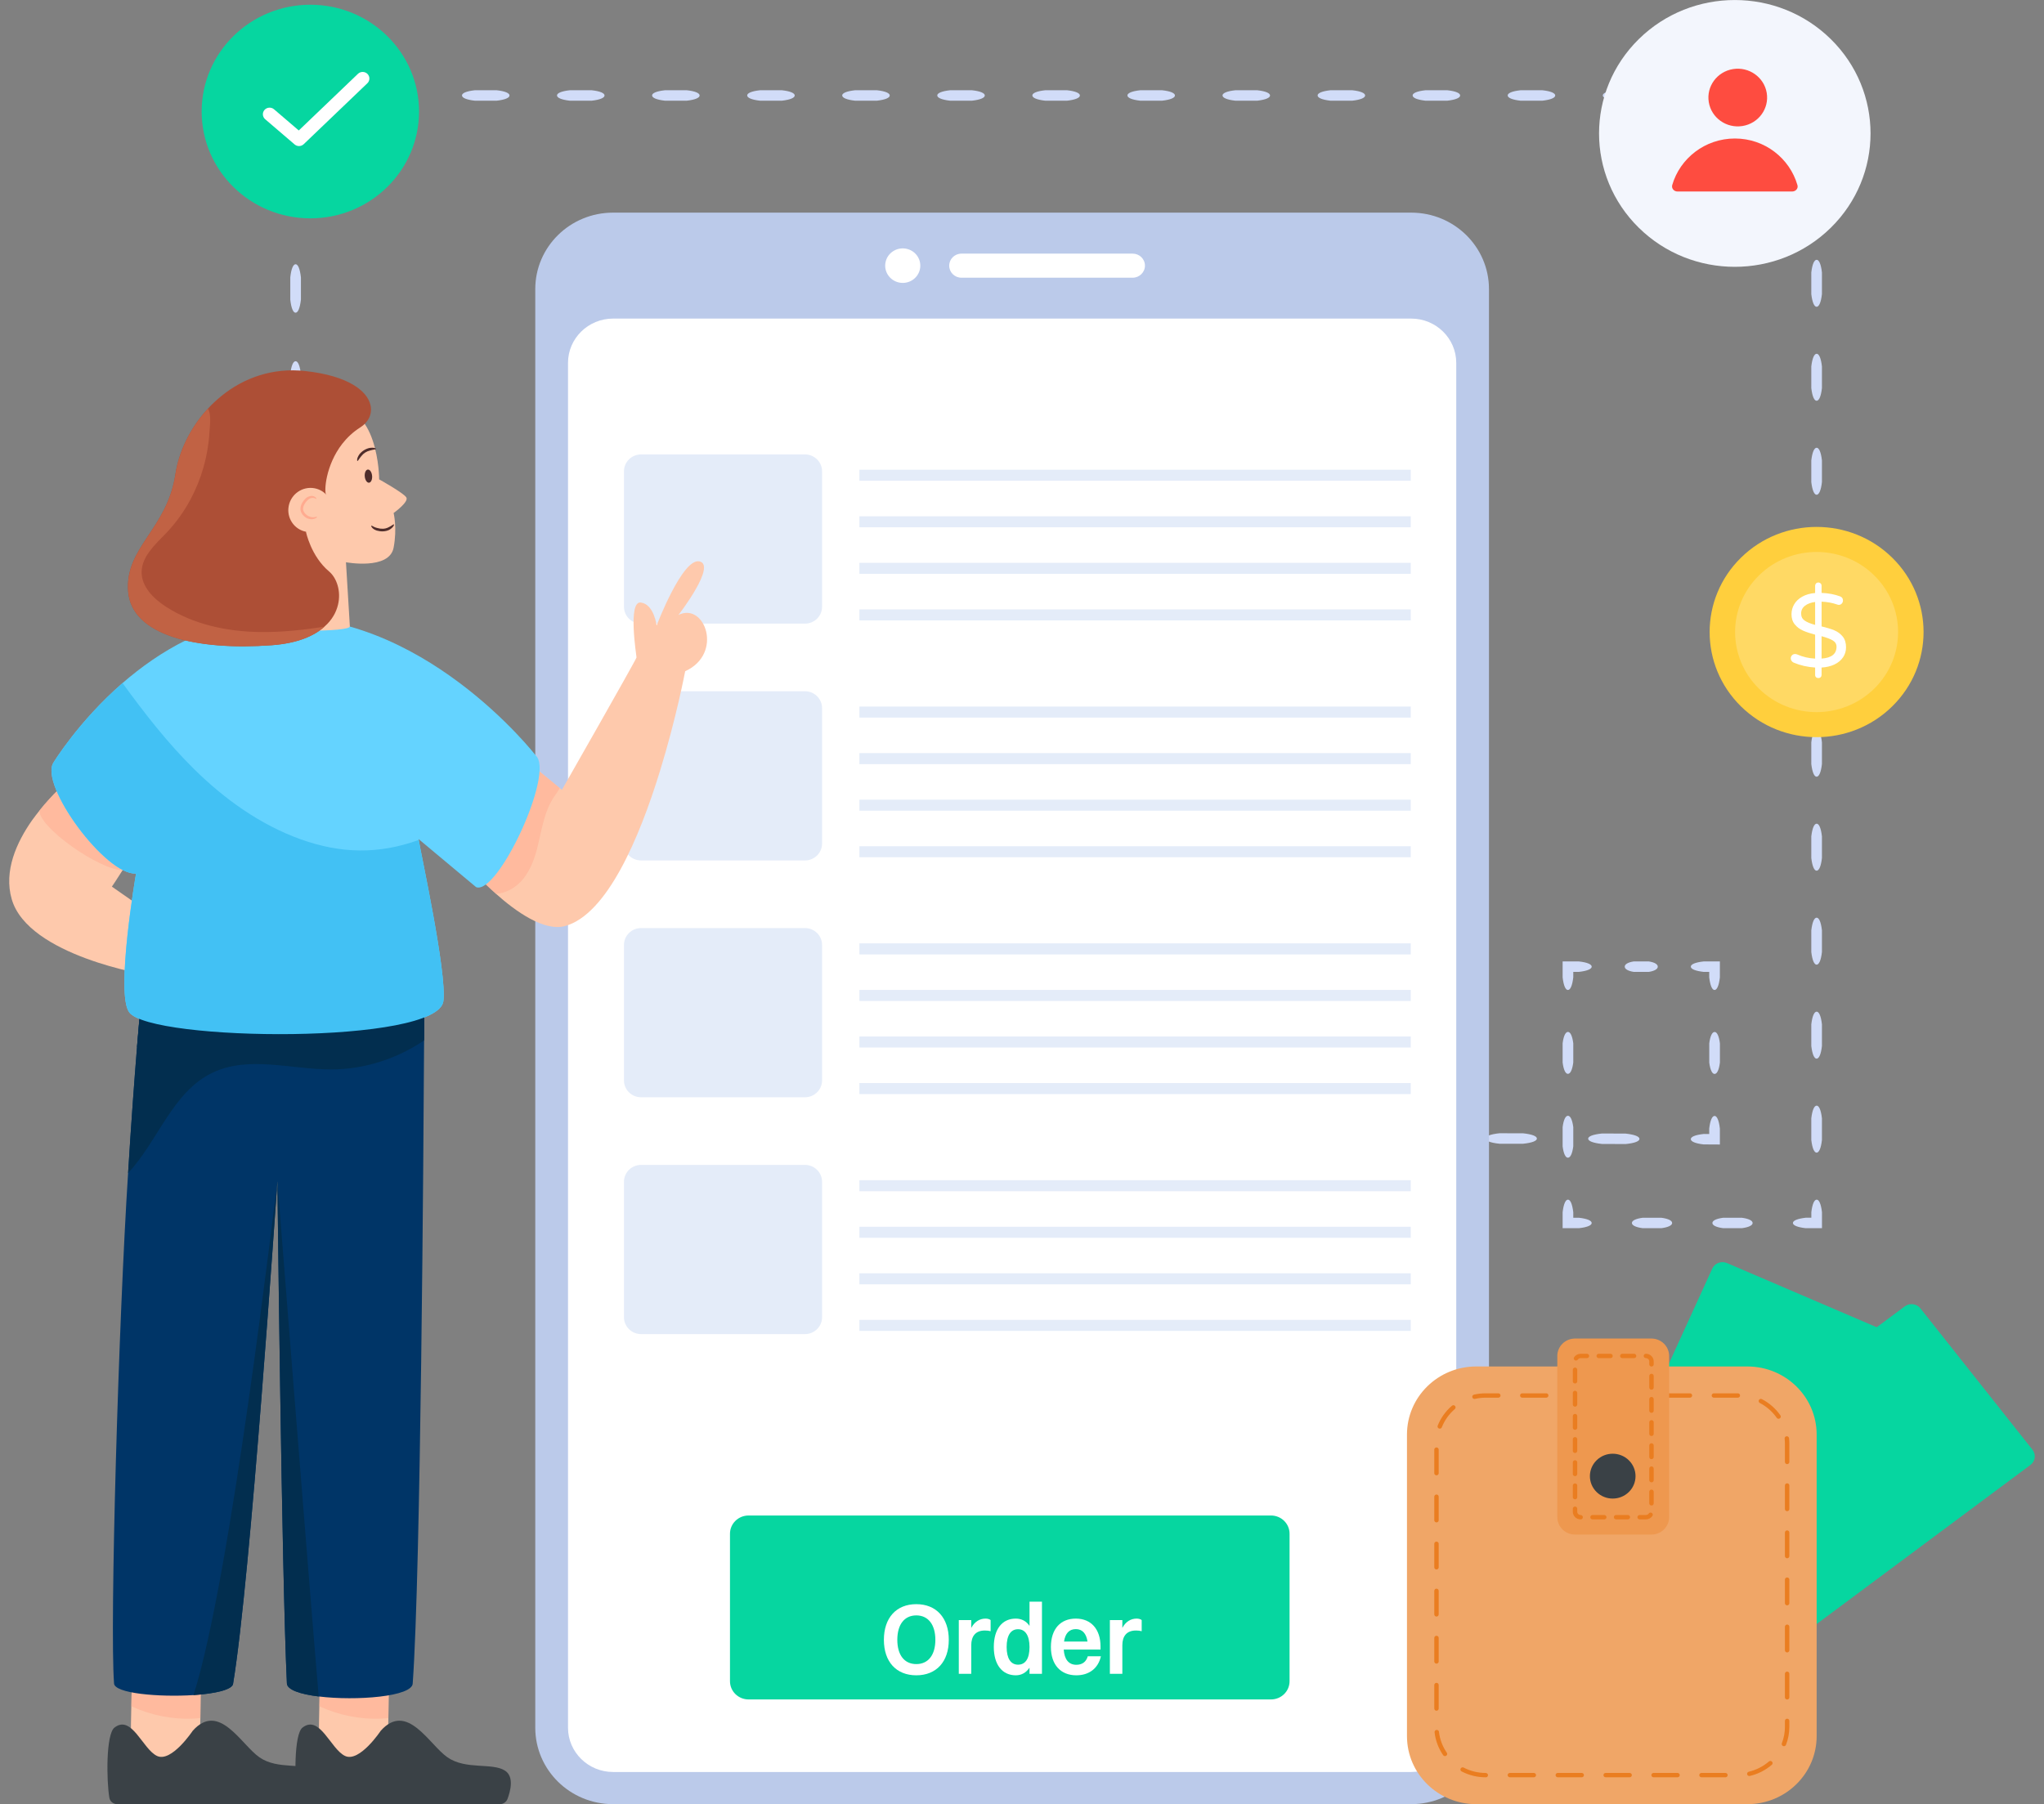 <svg width="111" height="98" viewBox="0 0 111 98" fill="none" xmlns="http://www.w3.org/2000/svg">
<rect x="0" y="0" width="111" height="98" fill="#808080" stroke="none"/>
<g clip-path="url(#clip0_4791_100455)">
<path d="M77.897 61.854C77.897 61.975 77.785 62.087 77.567 62.143L77.001 62.154C76.772 62.109 76.636 62.004 76.61 61.882C76.583 61.761 76.678 61.653 76.913 61.593L77.531 61.576C77.778 61.623 77.897 61.726 77.897 61.854H77.897Z" fill="#D1DCF8"/>
<path d="M83.461 61.846C83.461 61.968 83.212 62.077 82.708 62.127L81.428 62.126C80.925 62.075 80.676 61.965 80.676 61.841C80.676 61.717 80.925 61.61 81.428 61.557L82.708 61.559C83.212 61.612 83.461 61.719 83.461 61.846H83.461Z" fill="#D1DCF8"/>
<path d="M89.032 61.865C89.031 61.986 88.782 62.095 88.278 62.143L86.997 62.138C86.494 62.086 86.246 61.975 86.246 61.851C86.247 61.727 86.496 61.621 87 61.57L88.28 61.575C88.784 61.63 89.032 61.738 89.032 61.865Z" fill="#D1DCF8"/>
<path d="M93.112 60.615C93.235 60.615 93.347 60.842 93.398 61.3V62.168L92.515 62.163C92.049 62.111 91.82 62 91.82 61.876C91.821 61.751 92.052 61.646 92.518 61.596L92.82 61.597V61.3C92.874 60.842 92.982 60.616 93.112 60.616L93.112 60.615Z" fill="#D1DCF8"/>
<path d="M93.114 56.055C93.237 56.055 93.349 56.259 93.4 56.672V57.719C93.349 58.132 93.238 58.335 93.111 58.335C92.985 58.335 92.876 58.132 92.822 57.719V56.672C92.876 56.259 92.985 56.055 93.115 56.055H93.114Z" fill="#D1DCF8"/>
<path d="M91.82 52.505C91.82 52.384 92.051 52.274 92.517 52.224H93.398V53.09C93.347 53.548 93.236 53.775 93.109 53.775C92.983 53.775 92.874 53.548 92.82 53.09V52.792H92.517C92.051 52.739 91.82 52.632 91.82 52.505Z" fill="#D1DCF8"/>
<path d="M88.232 52.505C88.232 52.384 88.393 52.274 88.717 52.224H89.542C89.866 52.274 90.026 52.383 90.026 52.508C90.026 52.632 89.866 52.739 89.542 52.792H88.717C88.393 52.739 88.232 52.632 88.232 52.505Z" fill="#D1DCF8"/>
<path d="M85.145 53.775C85.022 53.775 84.911 53.548 84.859 53.09V52.224H85.741C86.207 52.274 86.438 52.384 86.438 52.508C86.438 52.632 86.207 52.739 85.741 52.792H85.437V53.09C85.383 53.548 85.275 53.775 85.145 53.775H85.145Z" fill="#D1DCF8"/>
<path d="M85.145 58.33C85.022 58.33 84.911 58.126 84.859 57.715V56.668C84.911 56.256 85.022 56.053 85.148 56.053C85.275 56.053 85.383 56.256 85.437 56.668V57.715C85.383 58.126 85.275 58.33 85.145 58.33H85.145Z" fill="#D1DCF8"/>
<path d="M85.145 62.885C85.022 62.885 84.911 62.681 84.859 62.269V61.222C84.911 60.811 85.022 60.607 85.148 60.607C85.275 60.607 85.383 60.811 85.437 61.222V62.269C85.383 62.681 85.275 62.885 85.145 62.885H85.145Z" fill="#D1DCF8"/>
<path d="M86.437 66.433C86.437 66.554 86.207 66.664 85.74 66.714H84.859V65.847C84.911 65.39 85.022 65.163 85.148 65.163C85.275 65.163 85.383 65.389 85.437 65.847V66.146H85.74C86.207 66.199 86.437 66.305 86.437 66.433Z" fill="#D1DCF8"/>
<path d="M90.806 66.433C90.806 66.554 90.611 66.663 90.216 66.714H89.211C88.816 66.663 88.621 66.554 88.621 66.43C88.621 66.305 88.816 66.199 89.211 66.146H90.216C90.611 66.199 90.806 66.305 90.806 66.433Z" fill="#D1DCF8"/>
<path d="M95.177 66.433C95.177 66.554 94.982 66.664 94.587 66.714H93.582C93.187 66.664 92.992 66.554 92.992 66.43C92.992 66.306 93.187 66.199 93.582 66.146H94.587C94.982 66.199 95.177 66.306 95.177 66.433Z" fill="#D1DCF8"/>
<path d="M98.657 65.163C98.78 65.163 98.892 65.389 98.943 65.847V66.714H98.061C97.596 66.663 97.365 66.554 97.365 66.43C97.365 66.305 97.596 66.199 98.061 66.145H98.365V65.847C98.419 65.389 98.528 65.163 98.657 65.163H98.657Z" fill="#D1DCF8"/>
<path d="M98.655 60.057C98.778 60.057 98.89 60.286 98.941 60.747V61.92C98.89 62.382 98.778 62.61 98.652 62.61C98.526 62.61 98.417 62.382 98.363 61.92V60.747C98.417 60.286 98.526 60.057 98.655 60.057H98.655Z" fill="#D1DCF8"/>
<path d="M98.655 54.952C98.778 54.952 98.89 55.181 98.941 55.642V56.815C98.89 57.276 98.778 57.505 98.652 57.505C98.526 57.505 98.417 57.277 98.363 56.815V55.642C98.417 55.181 98.526 54.952 98.655 54.952H98.655Z" fill="#D1DCF8"/>
<path d="M98.655 49.847C98.778 49.847 98.89 50.075 98.941 50.537V51.71C98.89 52.171 98.778 52.4 98.652 52.4C98.526 52.4 98.417 52.172 98.363 51.71V50.537C98.417 50.075 98.526 49.847 98.655 49.847H98.655Z" fill="#D1DCF8"/>
<path d="M98.655 44.742C98.778 44.742 98.89 44.97 98.941 45.432V46.605C98.89 47.066 98.778 47.295 98.652 47.295C98.526 47.295 98.417 47.066 98.363 46.605V45.432C98.417 44.97 98.526 44.742 98.655 44.742H98.655Z" fill="#D1DCF8"/>
<path d="M98.655 39.637C98.778 39.637 98.89 39.865 98.941 40.327V41.5C98.89 41.961 98.778 42.19 98.652 42.19C98.526 42.19 98.417 41.961 98.363 41.5V40.327C98.417 39.865 98.526 39.637 98.655 39.637H98.655Z" fill="#D1DCF8"/>
<path d="M98.655 34.532C98.778 34.532 98.89 34.76 98.941 35.221V36.395C98.89 36.856 98.778 37.084 98.652 37.084C98.526 37.084 98.417 36.856 98.363 36.395V35.221C98.417 34.76 98.526 34.532 98.655 34.532H98.655Z" fill="#D1DCF8"/>
<path d="M98.655 29.427C98.778 29.427 98.89 29.655 98.941 30.116V31.29C98.89 31.751 98.778 31.979 98.652 31.979C98.526 31.979 98.417 31.751 98.363 31.29V30.116C98.417 29.655 98.526 29.427 98.655 29.427H98.655Z" fill="#D1DCF8"/>
<path d="M98.655 24.321C98.778 24.321 98.89 24.549 98.941 25.011V26.184C98.89 26.646 98.778 26.874 98.652 26.874C98.526 26.874 98.417 26.646 98.363 26.184V25.011C98.417 24.549 98.526 24.321 98.655 24.321H98.655Z" fill="#D1DCF8"/>
<path d="M98.655 19.216C98.778 19.216 98.89 19.445 98.941 19.906V21.079C98.89 21.541 98.778 21.769 98.652 21.769C98.526 21.769 98.417 21.541 98.363 21.079V19.906C98.417 19.445 98.526 19.216 98.655 19.216H98.655Z" fill="#D1DCF8"/>
<path d="M98.655 14.111C98.778 14.111 98.89 14.339 98.941 14.801V15.974C98.89 16.435 98.778 16.664 98.652 16.664C98.526 16.664 98.417 16.436 98.363 15.974V14.801C98.417 14.339 98.526 14.111 98.655 14.111H98.655Z" fill="#D1DCF8"/>
<path d="M98.655 9.006C98.778 9.006 98.89 9.234 98.941 9.696V10.869C98.89 11.33 98.778 11.559 98.652 11.559C98.526 11.559 98.417 11.33 98.363 10.869V9.696C98.417 9.234 98.526 9.006 98.655 9.006H98.655Z" fill="#D1DCF8"/>
<path d="M97.365 5.183C97.365 5.062 97.596 4.952 98.062 4.902H98.943V5.769C98.892 6.226 98.78 6.453 98.654 6.453C98.527 6.453 98.419 6.227 98.365 5.769V5.47H98.062C97.596 5.417 97.365 5.31 97.365 5.183Z" fill="#D1DCF8"/>
<path d="M92.201 5.183C92.201 5.062 92.432 4.952 92.899 4.902H94.085C94.552 4.952 94.782 5.062 94.782 5.186C94.782 5.31 94.552 5.417 94.085 5.47H92.899C92.432 5.417 92.201 5.31 92.201 5.183Z" fill="#D1DCF8"/>
<path d="M87.039 5.183C87.039 5.062 87.27 4.952 87.737 4.902H88.923C89.39 4.952 89.621 5.062 89.621 5.186C89.621 5.31 89.39 5.417 88.923 5.47H87.737C87.27 5.417 87.039 5.31 87.039 5.183Z" fill="#D1DCF8"/>
<path d="M81.875 5.183C81.875 5.062 82.106 4.952 82.573 4.902H83.759C84.226 4.952 84.457 5.062 84.457 5.186C84.457 5.31 84.226 5.417 83.759 5.47H82.573C82.106 5.417 81.875 5.31 81.875 5.183Z" fill="#D1DCF8"/>
<path d="M76.713 5.183C76.713 5.062 76.944 4.952 77.411 4.902H78.597C79.064 4.952 79.294 5.062 79.294 5.186C79.294 5.31 79.064 5.417 78.597 5.47H77.411C76.944 5.417 76.713 5.31 76.713 5.183Z" fill="#D1DCF8"/>
<path d="M71.553 5.183C71.553 5.062 71.784 4.952 72.251 4.902H73.437C73.903 4.952 74.134 5.062 74.134 5.186C74.134 5.31 73.903 5.417 73.437 5.47H72.251C71.784 5.417 71.553 5.31 71.553 5.183Z" fill="#D1DCF8"/>
<path d="M66.389 5.183C66.389 5.062 66.62 4.952 67.087 4.902H68.273C68.739 4.952 68.97 5.062 68.97 5.186C68.97 5.31 68.739 5.417 68.273 5.47H67.087C66.62 5.417 66.389 5.31 66.389 5.183Z" fill="#D1DCF8"/>
<path d="M61.225 5.183C61.225 5.062 61.455 4.952 61.922 4.902H63.109C63.575 4.952 63.806 5.062 63.806 5.186C63.806 5.31 63.575 5.417 63.109 5.47H61.922C61.456 5.417 61.225 5.31 61.225 5.183Z" fill="#D1DCF8"/>
<path d="M56.062 5.183C56.062 5.062 56.293 4.952 56.76 4.902H57.947C58.413 4.952 58.644 5.062 58.644 5.186C58.644 5.31 58.413 5.417 57.947 5.47H56.76C56.294 5.417 56.062 5.31 56.062 5.183Z" fill="#D1DCF8"/>
<path d="M50.898 5.183C50.898 5.062 51.129 4.952 51.596 4.902H52.783C53.249 4.952 53.48 5.062 53.48 5.186C53.48 5.31 53.249 5.417 52.783 5.47H51.596C51.129 5.417 50.898 5.31 50.898 5.183Z" fill="#D1DCF8"/>
<path d="M45.736 5.183C45.736 5.062 45.967 4.952 46.434 4.902H47.62C48.087 4.952 48.318 5.062 48.318 5.186C48.318 5.31 48.087 5.417 47.62 5.47H46.434C45.967 5.417 45.736 5.31 45.736 5.183Z" fill="#D1DCF8"/>
<path d="M40.576 5.183C40.576 5.062 40.807 4.952 41.274 4.902H42.46C42.927 4.952 43.158 5.062 43.158 5.186C43.158 5.31 42.927 5.417 42.46 5.47H41.274C40.807 5.417 40.576 5.31 40.576 5.183Z" fill="#D1DCF8"/>
<path d="M35.412 5.183C35.412 5.062 35.643 4.952 36.11 4.902H37.296C37.763 4.952 37.993 5.062 37.993 5.186C37.993 5.31 37.763 5.417 37.296 5.47H36.11C35.643 5.417 35.412 5.31 35.412 5.183Z" fill="#D1DCF8"/>
<path d="M30.248 5.183C30.248 5.062 30.479 4.952 30.946 4.902H32.132C32.599 4.952 32.83 5.062 32.83 5.186C32.83 5.31 32.599 5.417 32.132 5.47H30.946C30.479 5.417 30.248 5.31 30.248 5.183Z" fill="#D1DCF8"/>
<path d="M25.088 5.183C25.088 5.062 25.319 4.952 25.786 4.902H26.972C27.439 4.952 27.669 5.062 27.669 5.186C27.669 5.31 27.439 5.417 26.972 5.47H25.786C25.319 5.417 25.088 5.31 25.088 5.183Z" fill="#D1DCF8"/>
<path d="M19.924 5.183C19.924 5.062 20.154 4.952 20.622 4.902H21.808C22.274 4.952 22.505 5.062 22.505 5.186C22.505 5.31 22.274 5.417 21.808 5.47H20.622C20.155 5.417 19.924 5.31 19.924 5.183Z" fill="#D1DCF8"/>
<path d="M16.05 6.454C15.926 6.454 15.815 6.227 15.764 5.769V4.903H16.645C17.111 4.953 17.342 5.062 17.342 5.187C17.342 5.311 17.111 5.418 16.645 5.471H16.342V5.769C16.287 6.227 16.179 6.454 16.05 6.454Z" fill="#D1DCF8"/>
<path d="M16.05 11.72C15.926 11.72 15.815 11.484 15.764 11.008V9.798C15.815 9.322 15.926 9.087 16.053 9.087C16.179 9.087 16.287 9.322 16.342 9.798V11.008C16.287 11.485 16.179 11.72 16.05 11.72Z" fill="#D1DCF8"/>
<path d="M16.05 16.986C15.926 16.986 15.815 16.751 15.764 16.275V15.065C15.815 14.589 15.926 14.353 16.053 14.353C16.179 14.353 16.287 14.589 16.342 15.065V16.275C16.287 16.751 16.179 16.986 16.05 16.986Z" fill="#D1DCF8"/>
<path d="M16.05 22.253C15.926 22.253 15.815 22.017 15.764 21.541V20.331C15.815 19.855 15.926 19.62 16.053 19.62C16.179 19.62 16.287 19.855 16.342 20.331V21.541C16.287 22.018 16.179 22.253 16.05 22.253Z" fill="#D1DCF8"/>
<path d="M16.05 26.154C15.926 26.154 15.815 26.04 15.764 25.811V25.229C15.815 25 15.926 24.886 16.053 24.886C16.179 24.886 16.287 25 16.342 25.229V25.811C16.287 26.04 16.179 26.154 16.05 26.154Z" fill="#D1DCF8"/>
<path d="M76.635 11.55H33.291C30.959 11.55 29.068 13.409 29.068 15.702V93.848C29.068 96.14 30.959 97.999 33.291 97.999H76.635C78.968 97.999 80.859 96.14 80.859 93.848V15.702C80.859 13.409 78.968 11.55 76.635 11.55Z" fill="#BBCAEA"/>
<path d="M33.292 96.252C31.943 96.252 30.846 95.174 30.846 93.848V19.71C30.846 18.384 31.943 17.305 33.292 17.305H76.636C77.985 17.305 79.082 18.384 79.082 19.71V93.848C79.082 95.174 77.984 96.252 76.636 96.252H33.292Z" fill="white"/>
<path d="M49.952 14.645C50.073 14.141 49.756 13.636 49.243 13.517C48.731 13.398 48.217 13.71 48.096 14.214C47.975 14.718 48.292 15.223 48.805 15.342C49.318 15.461 49.831 15.149 49.952 14.645Z" fill="white"/>
<path d="M62.177 14.431C62.177 14.789 61.876 15.085 61.511 15.085H52.212C51.841 15.085 51.547 14.789 51.547 14.431C51.547 14.072 51.841 13.777 52.212 13.777H61.511C61.876 13.777 62.177 14.066 62.177 14.431Z" fill="white"/>
<path d="M70.03 83.311V91.32C70.03 91.866 69.582 92.311 69.022 92.311H40.651C40.091 92.311 39.642 91.866 39.642 91.32V83.311C39.642 82.765 40.091 82.32 40.651 82.32H69.022C69.582 82.32 70.03 82.765 70.03 83.311H70.03Z" fill="#06D6A0"/>
<path d="M34.817 24.683H43.711C44.225 24.683 44.643 25.094 44.643 25.599V32.959C44.643 33.464 44.225 33.875 43.711 33.875H34.817C34.302 33.875 33.885 33.464 33.885 32.959V25.599C33.885 25.094 34.302 24.683 34.817 24.683Z" fill="#E4ECF9"/>
<path d="M76.612 25.515H46.67V26.114H76.612V25.515Z" fill="#E4ECF9"/>
<path d="M76.612 28.044H46.67V28.642H76.612V28.044Z" fill="#E4ECF9"/>
<path d="M76.612 30.573H46.67V31.172H76.612V30.573Z" fill="#E4ECF9"/>
<path d="M76.612 33.102H46.67V33.7H76.612V33.102Z" fill="#E4ECF9"/>
<path d="M34.817 37.547H43.711C44.225 37.547 44.643 37.958 44.643 38.463V45.823C44.643 46.328 44.225 46.739 43.711 46.739H34.817C34.302 46.739 33.885 46.328 33.885 45.823V38.463C33.885 37.958 34.302 37.547 34.817 37.547Z" fill="#E4ECF9"/>
<path d="M76.612 38.379H46.67V38.978H76.612V38.379Z" fill="#E4ECF9"/>
<path d="M76.612 40.908H46.67V41.507H76.612V40.908Z" fill="#E4ECF9"/>
<path d="M76.612 43.437H46.67V44.035H76.612V43.437Z" fill="#E4ECF9"/>
<path d="M76.612 45.966H46.67V46.564H76.612V45.966Z" fill="#E4ECF9"/>
<path d="M34.817 50.411H43.711C44.225 50.411 44.643 50.822 44.643 51.327V58.687C44.643 59.192 44.225 59.603 43.711 59.603H34.817C34.302 59.603 33.885 59.192 33.885 58.687V51.327C33.885 50.822 34.302 50.411 34.817 50.411Z" fill="#E4ECF9"/>
<path d="M76.612 51.243H46.67V51.842H76.612V51.243Z" fill="#E4ECF9"/>
<path d="M76.612 53.772H46.67V54.371H76.612V53.772Z" fill="#E4ECF9"/>
<path d="M76.612 56.301H46.67V56.9H76.612V56.301Z" fill="#E4ECF9"/>
<path d="M76.612 58.83H46.67V59.428H76.612V58.83Z" fill="#E4ECF9"/>
<path d="M34.817 63.275H43.711C44.225 63.275 44.643 63.686 44.643 64.191V71.551C44.643 72.056 44.225 72.467 43.711 72.467H34.817C34.302 72.467 33.885 72.056 33.885 71.551V64.191C33.885 63.686 34.302 63.275 34.817 63.275Z" fill="#E4ECF9"/>
<path d="M76.612 64.107H46.67V64.706H76.612V64.107Z" fill="#E4ECF9"/>
<path d="M76.612 66.636H46.67V67.235H76.612V66.636Z" fill="#E4ECF9"/>
<path d="M76.612 69.165H46.67V69.763H76.612V69.165Z" fill="#E4ECF9"/>
<path d="M76.612 71.694H46.67V72.292H76.612V71.694Z" fill="#E4ECF9"/>
<path d="M7.11 95.074L9.456 96.656L10.819 96.066C10.819 96.066 10.854 94.96 10.881 93.318C10.894 92.078 10.915 90.972 10.915 90.905C10.915 90.737 7.41 90.939 7.246 90.993C7.178 91.013 7.144 91.77 7.131 92.681C7.096 94.035 7.11 94.954 7.11 95.074V95.074Z" fill="#FEC9AC"/>
<g opacity="0.5">
<path d="M7.133 92.681C8.183 93.17 9.349 93.405 10.508 93.351C10.631 93.345 10.76 93.338 10.883 93.318C10.896 92.078 10.917 90.972 10.917 90.905C10.917 90.737 7.412 90.938 7.249 90.992C7.18 91.012 7.146 91.77 7.133 92.681Z" fill="#FFAB90"/>
</g>
<path d="M5.938 97.645C5.969 97.853 6.154 97.999 6.37 97.999H16.933C17.118 97.999 17.28 97.888 17.348 97.72C17.506 97.299 17.718 96.52 17.226 96.187C16.541 95.727 15.09 96.152 14.09 95.456C13.094 94.766 11.9 92.413 10.467 94.012C10.467 94.012 9.313 95.749 8.529 95.381C7.745 95.014 7.159 93.113 6.217 93.84C5.744 94.207 5.785 96.75 5.938 97.645H5.938Z" fill="#3A4146"/>
<path d="M17.321 95.074L19.666 96.656L21.03 96.066C21.03 96.066 21.064 94.96 21.091 93.318C21.105 92.078 21.126 90.972 21.126 90.905C21.126 90.737 17.621 90.939 17.457 90.993C17.389 91.013 17.355 91.77 17.341 92.681C17.307 94.035 17.321 94.954 17.321 95.074V95.074Z" fill="#FEC9AC"/>
<g opacity="0.5">
<path d="M17.341 92.681C18.391 93.17 19.557 93.405 20.716 93.351C20.839 93.345 20.969 93.338 21.091 93.318C21.105 92.078 21.126 90.972 21.126 90.905C21.126 90.737 17.621 90.938 17.457 90.992C17.389 91.012 17.355 91.77 17.341 92.681Z" fill="#FFAB90"/>
</g>
<path d="M16.148 97.645C16.18 97.853 16.365 97.999 16.581 97.999H27.144C27.329 97.999 27.491 97.888 27.559 97.72C27.716 97.299 27.928 96.52 27.437 96.187C26.752 95.727 25.301 96.152 24.301 95.456C23.305 94.766 22.11 92.413 20.677 94.012C20.677 94.012 19.524 95.749 18.74 95.381C17.956 95.014 17.37 93.113 16.428 93.84C15.955 94.207 15.995 96.75 16.149 97.645H16.148Z" fill="#3A4146"/>
<path d="M8.053 49.541V52.967C8.053 52.967 1.527 51.933 0.637 48.842C0.192 47.313 0.903 45.751 1.741 44.558C1.874 44.376 2.007 44.2 2.14 44.035V44.029C2.88 43.103 3.585 42.507 3.585 42.507L5.377 43.791C5.377 43.791 7.406 45.779 7.192 46.308C7.099 46.541 6.874 46.922 6.654 47.274C6.365 47.739 6.076 48.16 6.076 48.16L8.053 49.541Z" fill="#FEC9AC"/>
<g opacity="0.5">
<path d="M7.192 46.308C7.1 46.541 6.875 46.921 6.655 47.273C5.389 47.239 2.14 44.972 2.14 44.035V44.029C2.881 43.103 3.586 42.507 3.586 42.507L5.377 43.791C5.377 43.791 7.406 45.779 7.192 46.308Z" fill="#FFAB90"/>
</g>
<path d="M37.208 36.461C37.208 36.461 36.728 39.013 35.826 41.927C34.716 45.523 32.965 49.677 30.682 50.302C29.549 50.609 28.005 49.507 26.936 48.552C26.19 47.893 25.67 47.302 25.67 47.302L28.416 42.677L29.005 41.677C29.121 41.751 30.057 42.523 30.393 42.802C30.468 42.864 30.514 42.904 30.514 42.904C30.514 42.904 34.566 35.802 34.566 35.711C34.566 35.621 34.081 32.638 34.797 32.728C35.52 32.819 35.658 33.978 35.658 33.978C35.658 33.978 37.069 30.268 37.994 30.495C38.895 30.717 36.947 33.274 36.843 33.404C38.271 32.689 39.306 35.507 37.208 36.461Z" fill="#FEC9AC"/>
<g opacity="0.5">
<path d="M30.393 42.802C30.294 43.024 30.115 43.222 29.994 43.427C29.809 43.739 29.676 44.08 29.572 44.427C29.393 45.018 29.294 45.632 29.133 46.228C28.965 46.825 28.716 47.421 28.294 47.876C27.942 48.251 27.445 48.523 26.936 48.551C26.19 47.893 25.67 47.302 25.67 47.302L28.416 42.677L29.005 41.677C29.121 41.751 30.057 42.523 30.393 42.802V42.802Z" fill="#FFAB90"/>
</g>
<path d="M25.856 48.188L22.729 45.575C22.729 45.575 22.735 45.592 22.74 45.626C22.862 46.387 24.266 52.813 24.081 54.37C23.809 56.751 8.197 56.58 7.018 54.989C6.26 53.967 7.388 47.45 7.388 47.45C5.746 47.564 2.11 42.62 2.908 41.416C2.908 41.416 4.255 39.194 6.654 37.103C8.636 35.382 11.335 33.746 14.584 33.541C22.879 33.007 29.098 41.041 29.098 41.041C30.133 41.995 27.023 48.649 25.855 48.188L25.856 48.188Z" fill="#64D3FF"/>
<path d="M23.039 54.62C23.039 54.62 23.039 55.291 23.027 56.438C20.524 57.887 10.588 57.847 7.438 56.864C7.582 55.109 7.704 53.91 7.79 53.575C8.264 51.66 23.039 54.62 23.039 54.62Z" fill="#022E4F"/>
<path d="M23.043 54.62C23.043 54.62 23.043 55.291 23.031 56.438V56.512C22.997 62.341 22.852 85.36 22.413 91.433C22.413 92.161 19.332 92.399 17.309 92.149C16.314 92.03 15.58 91.785 15.58 91.433C15.297 85.519 15.066 64.176 15.066 64.176C15.066 64.176 15.066 64.193 15.06 64.222V64.233C14.979 65.245 13.615 85.666 12.661 91.433C12.661 91.78 11.69 91.996 10.505 92.075C8.626 92.195 6.193 91.984 6.193 91.433C5.956 88.251 6.441 71.705 6.956 63.716C7.117 61.097 7.291 58.71 7.441 56.864C7.586 55.108 7.707 53.909 7.794 53.574C8.268 51.659 23.042 54.62 23.042 54.62L23.043 54.62Z" fill="#003567"/>
<path d="M23.044 54.62C23.044 54.62 23.044 55.291 23.032 56.438V56.512C21.558 57.512 19.784 58.086 17.998 58.091C15.824 58.091 13.512 57.33 11.553 58.262C9.367 59.296 8.593 61.972 6.957 63.716C7.119 61.097 7.292 58.711 7.443 56.864C7.587 55.108 7.708 53.91 7.795 53.574C8.269 51.66 23.044 54.62 23.044 54.62V54.62Z" fill="#022E4F"/>
<path d="M15.061 64.234C14.98 65.245 13.616 85.667 12.662 91.434C12.662 91.78 11.691 91.996 10.506 92.076C12.546 85.724 14.899 65.268 15.061 64.234Z" fill="#022E4F"/>
<path d="M17.308 92.15C16.313 92.03 15.579 91.786 15.579 91.434C15.296 85.519 15.065 64.177 15.065 64.177C15.065 64.177 16.753 85.627 17.307 92.15H17.308Z" fill="#022E4F"/>
<path d="M18.999 34.026L18.788 30.541C18.788 30.541 21.141 30.98 21.375 29.75C21.579 28.677 21.375 27.866 21.375 27.866C21.375 27.866 22.219 27.263 22.065 27.018C21.912 26.773 20.59 26.038 20.59 26.038C20.59 26.038 20.59 21.743 17.811 22.101C15.031 22.459 14.227 27.771 14.227 27.771L14.859 30.409L14.629 34.026C14.629 34.337 18.999 34.337 18.999 34.026L18.999 34.026Z" fill="#FEC9AC"/>
<path d="M19.571 23.212C19.166 23.467 18.848 23.774 18.588 24.104C17.675 25.279 17.588 26.717 17.715 26.888C17.877 27.109 16.617 28.893 16.617 28.893C16.617 28.893 16.883 30.211 17.871 31.041C18.287 31.393 18.53 32.109 18.357 32.842C18.259 33.257 18.033 33.677 17.623 34.035C17.056 34.552 16.137 34.944 14.761 35.047C10.663 35.348 7.143 34.524 6.958 32.126C6.773 29.734 9.068 28.746 9.519 25.791C9.71 24.524 10.334 23.229 11.287 22.2C11.519 21.95 11.767 21.717 12.033 21.502C13.235 20.53 14.802 19.956 16.582 20.155C18.923 20.411 19.947 21.24 20.12 22.007C20.23 22.484 20.004 22.939 19.57 23.212H19.571Z" fill="#AD4F36"/>
<path d="M21.39 28.486C21.413 28.497 21.375 28.644 21.134 28.783C20.921 28.885 20.673 28.881 20.458 28.819C20.191 28.729 20.139 28.562 20.167 28.555C20.197 28.535 20.271 28.632 20.498 28.682C20.69 28.738 20.897 28.738 21.071 28.655C21.282 28.563 21.362 28.463 21.391 28.486L21.39 28.486Z" fill="#4F2D2B"/>
<path d="M20.04 26.22C20.151 26.21 20.225 26.042 20.207 25.845C20.189 25.647 20.085 25.495 19.975 25.505C19.865 25.515 19.79 25.682 19.808 25.88C19.826 26.077 19.93 26.229 20.04 26.22Z" fill="#4F2D2B"/>
<path d="M19.409 25.037C19.384 25.034 19.368 24.896 19.513 24.682C19.646 24.512 19.84 24.386 20.052 24.335C20.308 24.29 20.431 24.359 20.424 24.384C20.42 24.419 20.299 24.409 20.087 24.473C19.905 24.517 19.741 24.623 19.628 24.769C19.484 24.935 19.445 25.048 19.409 25.037H19.409Z" fill="#4F2D2B"/>
<path d="M24.081 54.37C23.809 56.751 8.197 56.58 7.018 54.989C6.26 53.967 7.388 47.45 7.388 47.45C5.746 47.564 2.11 42.62 2.908 41.416C2.908 41.416 4.255 39.194 6.654 37.103C7.85 38.745 9.098 40.359 10.549 41.785C12.197 43.41 14.127 44.796 16.318 45.586C18.509 46.37 20.544 46.416 22.74 45.626C22.861 46.388 24.266 52.813 24.081 54.37L24.081 54.37Z" fill="#42C1F4"/>
<path d="M18.027 27.919C18.151 27.266 17.726 26.64 17.077 26.521C16.428 26.402 15.802 26.835 15.678 27.488C15.554 28.14 15.979 28.766 16.627 28.886C17.276 29.005 17.902 28.572 18.027 27.919Z" fill="#FEC9AC"/>
<path d="M17.626 34.035C17.06 34.552 16.141 34.944 14.765 35.047C10.667 35.348 7.147 34.524 6.962 32.126C6.777 29.734 9.071 28.746 9.522 25.791C9.713 24.524 10.337 23.229 11.291 22.2C11.499 22.513 11.384 23.217 11.372 23.507C11.297 24.774 10.938 26.03 10.332 27.155C9.985 27.797 9.551 28.399 9.048 28.933C8.441 29.564 7.69 30.223 7.69 31.092C7.696 31.876 8.337 32.518 9.002 32.95C10.493 33.916 12.308 34.303 14.089 34.331C15.274 34.348 16.453 34.223 17.626 34.036L17.626 34.035Z" fill="#C16244"/>
<path d="M17.219 28.073C17.227 28.083 17.194 28.134 17.087 28.175C16.984 28.215 16.784 28.231 16.587 28.1C16.431 27.991 16.296 27.806 16.317 27.594C16.338 27.39 16.449 27.228 16.579 27.092C16.743 26.925 16.967 26.911 17.069 26.97C17.18 27.025 17.191 27.095 17.18 27.099C17.165 27.11 17.13 27.068 17.041 27.049C16.952 27.029 16.811 27.049 16.682 27.192C16.569 27.307 16.474 27.456 16.461 27.605C16.444 27.752 16.542 27.892 16.671 27.984C16.821 28.098 16.972 28.105 17.065 28.093C17.161 28.081 17.209 28.058 17.219 28.073V28.073Z" fill="#FFAB90"/>
<path d="M93.786 68.608L102.923 72.526C103.229 72.657 103.368 73.005 103.232 73.302L96.519 88.007C96.384 88.304 96.026 88.439 95.719 88.307L86.582 84.389C86.276 84.257 86.137 83.91 86.273 83.614L92.986 68.908C93.121 68.611 93.48 68.476 93.786 68.608Z" fill="#06D6A0"/>
<path d="M96.537 85.799C95.638 85.555 94.672 85.917 94.177 86.684L88.86 84.407C89.112 83.536 88.739 82.599 87.948 82.12L92.967 71.116C93.865 71.361 94.832 70.999 95.327 70.232L100.647 72.51C100.395 73.381 100.768 74.318 101.559 74.797L96.537 85.799Z" fill="#06D6A0"/>
<path d="M94.631 80.63C95.898 80.63 96.925 79.634 96.925 78.406C96.925 77.177 95.898 76.182 94.631 76.182C93.363 76.182 92.336 77.177 92.336 78.406C92.336 79.634 93.363 80.63 94.631 80.63Z" fill="#64D3FF"/>
<path d="M95.839 78.009C95.906 78.111 95.942 78.23 95.947 78.367C95.952 78.503 95.926 78.647 95.867 78.799L96.102 78.899C96.131 78.912 96.151 78.931 96.161 78.957C96.171 78.984 96.17 79.012 96.156 79.041C96.143 79.069 96.124 79.088 96.098 79.099C96.072 79.109 96.044 79.108 96.013 79.095L95.778 78.994C95.657 79.219 95.506 79.413 95.326 79.576C95.303 79.597 95.275 79.611 95.242 79.617C95.209 79.623 95.178 79.62 95.149 79.608C95.112 79.592 95.085 79.565 95.068 79.529C95.052 79.493 95.052 79.455 95.07 79.417C95.08 79.395 95.094 79.377 95.111 79.361C95.27 79.222 95.397 79.059 95.493 78.873L94.731 78.546C94.625 78.674 94.526 78.778 94.434 78.858C94.342 78.938 94.239 78.993 94.123 79.022C94.008 79.052 93.885 79.04 93.755 78.984C93.64 78.934 93.547 78.862 93.474 78.765C93.402 78.669 93.359 78.553 93.344 78.418C93.329 78.282 93.35 78.136 93.406 77.978L93.174 77.879C93.146 77.866 93.126 77.847 93.114 77.82C93.103 77.793 93.103 77.766 93.116 77.738C93.128 77.71 93.149 77.691 93.178 77.68C93.207 77.67 93.235 77.671 93.264 77.683L93.492 77.781C93.597 77.575 93.718 77.404 93.857 77.269C93.906 77.219 93.964 77.207 94.03 77.236C94.065 77.251 94.092 77.277 94.11 77.312C94.128 77.349 94.128 77.386 94.111 77.424C94.105 77.437 94.092 77.452 94.074 77.47C93.954 77.593 93.853 77.736 93.77 77.9L94.559 78.238C94.667 78.1 94.766 77.99 94.856 77.907C94.947 77.825 95.052 77.768 95.17 77.737C95.288 77.705 95.419 77.721 95.563 77.782C95.68 77.832 95.772 77.908 95.839 78.01L95.839 78.009ZM94.14 78.67C94.225 78.621 94.319 78.535 94.42 78.412L93.692 78.1C93.651 78.236 93.644 78.356 93.672 78.46C93.699 78.564 93.764 78.637 93.866 78.681C93.963 78.723 94.054 78.719 94.14 78.67ZM95.411 78.062C95.326 78.025 95.241 78.034 95.159 78.09C95.077 78.145 94.981 78.239 94.871 78.371L95.582 78.676C95.698 78.365 95.641 78.16 95.411 78.062Z" fill="#64D3FF"/>
<path d="M104.289 71.069L110.375 78.749C110.579 79.007 110.529 79.376 110.263 79.574L97.105 89.368C96.839 89.566 96.458 89.518 96.254 89.26L90.168 81.58C89.964 81.322 90.014 80.953 90.28 80.755L103.439 70.961C103.704 70.763 104.085 70.811 104.289 71.069Z" fill="#06D6A0"/>
<path d="M98.212 87.438C97.544 86.806 96.516 86.676 95.703 87.12L92.16 82.653C92.812 82.005 92.947 81.01 92.489 80.221L102.332 72.891C103 73.523 104.027 73.653 104.84 73.21L108.385 77.679C107.734 78.327 107.599 79.322 108.056 80.111L98.212 87.438H98.212Z" fill="#06D6A0"/>
<path d="M100.189 82.287C101.456 82.287 102.483 81.291 102.483 80.063C102.483 78.835 101.456 77.839 100.189 77.839C98.922 77.839 97.894 78.835 97.894 80.063C97.894 81.291 98.922 82.287 100.189 82.287Z" fill="#06D6A0"/>
<path d="M101.447 80.276C101.455 80.396 101.428 80.517 101.365 80.64C101.302 80.762 101.208 80.876 101.081 80.982L101.238 81.179C101.257 81.203 101.265 81.229 101.261 81.257C101.257 81.285 101.242 81.309 101.215 81.329C101.19 81.348 101.164 81.356 101.136 81.353C101.108 81.35 101.084 81.336 101.063 81.31L100.906 81.112C100.689 81.253 100.461 81.353 100.222 81.413C100.192 81.421 100.161 81.42 100.128 81.41C100.096 81.4 100.071 81.383 100.051 81.359C100.027 81.327 100.016 81.292 100.019 81.252C100.023 81.213 100.042 81.18 100.076 81.154C100.095 81.14 100.117 81.13 100.14 81.125C100.348 81.076 100.54 80.992 100.716 80.873L100.209 80.232C100.052 80.296 99.914 80.341 99.794 80.368C99.674 80.396 99.556 80.396 99.441 80.368C99.325 80.341 99.223 80.273 99.136 80.163C99.06 80.067 99.014 79.96 98.998 79.841C98.982 79.724 99.001 79.602 99.055 79.476C99.109 79.35 99.2 79.231 99.327 79.119L99.172 78.924C99.153 78.9 99.145 78.873 99.148 78.844C99.151 78.816 99.165 78.792 99.19 78.773C99.215 78.755 99.243 78.748 99.273 78.751C99.304 78.755 99.328 78.769 99.347 78.793L99.499 78.985C99.693 78.853 99.884 78.76 100.072 78.705C100.14 78.684 100.196 78.701 100.241 78.757C100.264 78.786 100.275 78.821 100.273 78.861C100.271 78.901 100.253 78.933 100.218 78.959C100.207 78.968 100.189 78.975 100.163 78.982C99.998 79.035 99.838 79.114 99.684 79.219L100.209 79.882C100.372 79.811 100.514 79.76 100.634 79.729C100.755 79.699 100.875 79.697 100.994 79.725C101.113 79.753 101.22 79.827 101.316 79.948C101.394 80.046 101.437 80.155 101.446 80.275L101.447 80.276ZM99.629 80.067C99.728 80.064 99.852 80.032 100.002 79.971L99.517 79.358C99.413 79.459 99.348 79.561 99.322 79.665C99.294 79.769 99.315 79.864 99.382 79.949C99.447 80.031 99.529 80.07 99.629 80.067ZM101.045 80.124C100.988 80.051 100.91 80.02 100.81 80.031C100.71 80.042 100.579 80.079 100.417 80.144L100.891 80.743C101.147 80.523 101.198 80.317 101.045 80.124L101.045 80.124Z" fill="#06D6A0"/>
<path d="M98.654 77.924V94.301C98.654 96.345 96.97 98 94.894 98H80.166C78.09 98 76.406 96.345 76.406 94.301V77.924C76.406 75.879 78.09 74.225 80.166 74.225H94.894C96.97 74.225 98.654 75.879 98.654 77.924Z" fill="#F0A667"/>
<path d="M93.701 96.54H92.4C92.333 96.54 92.279 96.487 92.279 96.422C92.279 96.357 92.333 96.304 92.4 96.304H93.701C93.767 96.304 93.821 96.357 93.821 96.422C93.821 96.487 93.767 96.54 93.701 96.54ZM91.099 96.54H89.798C89.732 96.54 89.678 96.487 89.678 96.422C89.678 96.357 89.732 96.304 89.798 96.304H91.099C91.166 96.304 91.22 96.357 91.22 96.422C91.22 96.487 91.166 96.54 91.099 96.54ZM88.498 96.54H87.197C87.13 96.54 87.076 96.487 87.076 96.422C87.076 96.357 87.13 96.304 87.197 96.304H88.498C88.564 96.304 88.618 96.357 88.618 96.422C88.618 96.487 88.564 96.54 88.498 96.54ZM85.896 96.54H84.596C84.529 96.54 84.475 96.487 84.475 96.422C84.475 96.357 84.529 96.304 84.596 96.304H85.896C85.963 96.304 86.016 96.357 86.016 96.422C86.016 96.487 85.963 96.54 85.896 96.54ZM83.295 96.54H81.994C81.927 96.54 81.873 96.487 81.873 96.422C81.873 96.357 81.927 96.304 81.994 96.304H83.295C83.361 96.304 83.415 96.357 83.415 96.422C83.415 96.487 83.361 96.54 83.295 96.54ZM80.693 96.54H80.678C80.223 96.54 79.772 96.43 79.373 96.221C79.314 96.191 79.291 96.119 79.323 96.062C79.354 96.004 79.427 95.982 79.485 96.013C79.85 96.204 80.262 96.304 80.678 96.304C80.745 96.304 80.806 96.357 80.806 96.422C80.806 96.488 80.76 96.541 80.693 96.541V96.54ZM94.996 96.47C94.942 96.47 94.892 96.433 94.879 96.379C94.864 96.315 94.904 96.251 94.969 96.237C95.37 96.143 95.748 95.951 96.061 95.682C96.111 95.639 96.187 95.644 96.231 95.693C96.274 95.742 96.27 95.817 96.219 95.86C95.877 96.155 95.464 96.365 95.024 96.467C95.015 96.469 95.005 96.47 94.996 96.47H94.996ZM78.47 95.389C78.432 95.389 78.394 95.371 78.371 95.338C78.115 94.969 77.954 94.539 77.905 94.096C77.898 94.031 77.946 93.973 78.012 93.966C78.082 93.962 78.137 94.006 78.144 94.071C78.189 94.475 78.336 94.867 78.569 95.204C78.607 95.258 78.593 95.332 78.538 95.368C78.517 95.382 78.493 95.389 78.47 95.389H78.47ZM96.876 94.851C96.862 94.851 96.848 94.848 96.834 94.843C96.772 94.82 96.74 94.751 96.764 94.691C96.874 94.406 96.931 94.106 96.931 93.799V93.475C96.931 93.41 96.984 93.357 97.051 93.357C97.117 93.357 97.171 93.41 97.171 93.475V93.799C97.171 94.135 97.11 94.464 96.989 94.775C96.971 94.822 96.925 94.851 96.877 94.851H96.876ZM78.009 92.924C77.943 92.924 77.889 92.871 77.889 92.806V91.527C77.889 91.462 77.943 91.409 78.009 91.409C78.076 91.409 78.129 91.462 78.129 91.527V92.806C78.129 92.871 78.076 92.924 78.009 92.924ZM97.051 92.315C96.984 92.315 96.931 92.262 96.931 92.197V90.918C96.931 90.852 96.984 90.799 97.051 90.799C97.117 90.799 97.171 90.852 97.171 90.918V92.197C97.171 92.262 97.117 92.315 97.051 92.315ZM78.009 90.367C77.943 90.367 77.889 90.314 77.889 90.249V88.97C77.889 88.904 77.943 88.852 78.009 88.852C78.076 88.852 78.129 88.904 78.129 88.97V90.249C78.129 90.314 78.076 90.367 78.009 90.367ZM97.051 89.758C96.984 89.758 96.931 89.705 96.931 89.639V88.361C96.931 88.296 96.984 88.243 97.051 88.243C97.117 88.243 97.171 88.296 97.171 88.361V89.639C97.171 89.705 97.117 89.758 97.051 89.758ZM78.009 87.81C77.943 87.81 77.889 87.757 77.889 87.691V86.413C77.889 86.347 77.943 86.294 78.009 86.294C78.076 86.294 78.129 86.347 78.129 86.413V87.691C78.129 87.757 78.076 87.81 78.009 87.81ZM97.051 87.201C96.984 87.201 96.931 87.148 96.931 87.082V85.803C96.931 85.738 96.984 85.685 97.051 85.685C97.117 85.685 97.171 85.738 97.171 85.803V87.082C97.171 87.148 97.117 87.201 97.051 87.201ZM78.009 85.252C77.943 85.252 77.889 85.2 77.889 85.134V83.856C77.889 83.791 77.943 83.738 78.009 83.738C78.076 83.738 78.129 83.791 78.129 83.856V85.134C78.129 85.2 78.076 85.252 78.009 85.252ZM97.051 84.643C96.984 84.643 96.931 84.59 96.931 84.525V83.246C96.931 83.181 96.984 83.128 97.051 83.128C97.117 83.128 97.171 83.181 97.171 83.246V84.525C97.171 84.59 97.117 84.643 97.051 84.643ZM78.009 82.695C77.943 82.695 77.889 82.642 77.889 82.577V81.298C77.889 81.233 77.943 81.18 78.009 81.18C78.076 81.18 78.129 81.233 78.129 81.298V82.577C78.129 82.642 78.076 82.695 78.009 82.695ZM97.051 82.086C96.984 82.086 96.931 82.033 96.931 81.968V80.689C96.931 80.624 96.984 80.571 97.051 80.571C97.117 80.571 97.171 80.624 97.171 80.689V81.968C97.171 82.033 97.117 82.086 97.051 82.086ZM78.009 80.138C77.943 80.138 77.889 80.085 77.889 80.02V78.741C77.889 78.676 77.943 78.623 78.009 78.623C78.076 78.623 78.129 78.676 78.129 78.741V80.02C78.129 80.085 78.076 80.138 78.009 80.138ZM97.051 79.529C96.984 79.529 96.931 79.476 96.931 79.411V78.425C96.931 78.331 96.925 78.238 96.915 78.146C96.908 78.081 96.955 78.022 97.021 78.015C97.091 78.01 97.147 78.055 97.154 78.12C97.165 78.22 97.172 78.322 97.171 78.425V79.411C97.171 79.476 97.117 79.529 97.051 79.529H97.051ZM78.186 77.603C78.172 77.603 78.157 77.6 78.143 77.594C78.081 77.571 78.05 77.503 78.074 77.442C78.237 77.027 78.504 76.653 78.847 76.359C78.897 76.316 78.972 76.32 79.016 76.37C79.06 76.419 79.055 76.494 79.005 76.537C78.692 76.806 78.448 77.148 78.299 77.527C78.281 77.574 78.235 77.603 78.187 77.603H78.186ZM96.586 77.065C96.547 77.065 96.51 77.047 96.486 77.014C96.252 76.677 95.935 76.399 95.568 76.208C95.51 76.178 95.487 76.106 95.518 76.049C95.549 75.991 95.621 75.969 95.681 76C96.082 76.208 96.429 76.513 96.685 76.88C96.722 76.934 96.708 77.008 96.654 77.045C96.632 77.059 96.609 77.066 96.586 77.066V77.065ZM80.071 75.988C80.017 75.988 79.967 75.951 79.954 75.897C79.939 75.833 79.979 75.769 80.044 75.755C80.251 75.707 80.464 75.683 80.678 75.683H81.367C81.433 75.683 81.487 75.736 81.487 75.802C81.487 75.867 81.433 75.92 81.367 75.92H80.678C80.483 75.92 80.288 75.942 80.099 75.985C80.09 75.987 80.08 75.988 80.071 75.988V75.988ZM94.374 75.92H93.073C93.007 75.92 92.953 75.867 92.953 75.801C92.953 75.736 93.007 75.683 93.073 75.683H94.374C94.441 75.683 94.495 75.736 94.495 75.801C94.495 75.867 94.441 75.92 94.374 75.92ZM91.773 75.92H90.472C90.405 75.92 90.352 75.867 90.352 75.801C90.352 75.736 90.405 75.683 90.472 75.683H91.773C91.839 75.683 91.893 75.736 91.893 75.801C91.893 75.867 91.839 75.92 91.773 75.92ZM89.171 75.92H87.871C87.804 75.92 87.75 75.867 87.75 75.801C87.75 75.736 87.804 75.683 87.871 75.683H89.171C89.238 75.683 89.291 75.736 89.291 75.801C89.291 75.867 89.238 75.92 89.171 75.92ZM86.57 75.92H85.269C85.203 75.92 85.149 75.867 85.149 75.801C85.149 75.736 85.203 75.683 85.269 75.683H86.57C86.636 75.683 86.69 75.736 86.69 75.801C86.69 75.867 86.636 75.92 86.57 75.92ZM83.968 75.92H82.667C82.601 75.92 82.547 75.867 82.547 75.801C82.547 75.736 82.601 75.683 82.667 75.683H83.968C84.035 75.683 84.089 75.736 84.089 75.801C84.089 75.867 84.035 75.92 83.968 75.92Z" fill="#EA7D20"/>
<path d="M85.533 72.708H89.681C90.212 72.708 90.643 73.132 90.643 73.654V82.41C90.643 82.932 90.212 83.356 89.681 83.356H85.533C85.002 83.356 84.57 82.932 84.57 82.41V73.654C84.57 73.132 85.002 72.708 85.533 72.708Z" fill="#EE984F"/>
<path d="M89.383 82.53H89.041C88.975 82.53 88.921 82.477 88.921 82.412C88.921 82.346 88.975 82.293 89.041 82.293H89.383C89.445 82.293 89.501 82.263 89.534 82.213C89.572 82.158 89.646 82.144 89.701 82.18C89.757 82.215 89.772 82.289 89.736 82.343C89.657 82.46 89.526 82.53 89.383 82.53ZM88.401 82.53H87.761C87.695 82.53 87.641 82.477 87.641 82.412C87.641 82.346 87.695 82.293 87.761 82.293H88.401C88.468 82.293 88.522 82.346 88.522 82.412C88.522 82.477 88.468 82.53 88.401 82.53ZM87.121 82.53H86.481C86.415 82.53 86.361 82.477 86.361 82.412C86.361 82.346 86.415 82.293 86.481 82.293H87.121C87.188 82.293 87.241 82.346 87.241 82.412C87.241 82.477 87.188 82.53 87.121 82.53ZM85.841 82.53H85.834C85.601 82.53 85.412 82.344 85.412 82.116V81.952C85.412 81.886 85.466 81.833 85.532 81.833C85.599 81.833 85.653 81.886 85.653 81.952V82.116C85.653 82.214 85.734 82.293 85.834 82.293C85.9 82.293 85.958 82.346 85.958 82.412C85.958 82.477 85.908 82.53 85.841 82.53ZM89.684 81.777C89.618 81.777 89.564 81.724 89.564 81.659V81.03C89.564 80.965 89.618 80.912 89.684 80.912C89.751 80.912 89.805 80.965 89.805 81.03V81.659C89.805 81.724 89.751 81.777 89.684 81.777ZM85.532 81.441C85.466 81.441 85.412 81.388 85.412 81.323V80.694C85.412 80.629 85.466 80.576 85.532 80.576C85.599 80.576 85.653 80.629 85.653 80.694V81.323C85.653 81.388 85.599 81.441 85.532 81.441ZM89.684 80.519C89.618 80.519 89.564 80.466 89.564 80.401V79.772C89.564 79.706 89.618 79.653 89.684 79.653C89.751 79.653 89.805 79.706 89.805 79.772V80.401C89.805 80.466 89.751 80.519 89.684 80.519ZM85.532 80.183C85.466 80.183 85.412 80.13 85.412 80.064V79.435C85.412 79.37 85.466 79.317 85.532 79.317C85.599 79.317 85.653 79.37 85.653 79.435V80.064C85.653 80.13 85.599 80.183 85.532 80.183ZM89.684 79.261C89.618 79.261 89.564 79.208 89.564 79.143V78.513C89.564 78.448 89.618 78.395 89.684 78.395C89.751 78.395 89.805 78.448 89.805 78.513V79.143C89.805 79.208 89.751 79.261 89.684 79.261ZM85.532 78.925C85.466 78.925 85.412 78.872 85.412 78.806V78.177C85.412 78.112 85.466 78.059 85.532 78.059C85.599 78.059 85.653 78.112 85.653 78.177V78.806C85.653 78.872 85.599 78.925 85.532 78.925ZM89.684 78.003C89.618 78.003 89.564 77.95 89.564 77.885V77.256C89.564 77.19 89.618 77.138 89.684 77.138C89.751 77.138 89.805 77.19 89.805 77.256V77.885C89.805 77.95 89.751 78.003 89.684 78.003ZM85.532 77.666C85.466 77.666 85.412 77.614 85.412 77.548V76.919C85.412 76.854 85.466 76.801 85.532 76.801C85.599 76.801 85.653 76.854 85.653 76.919V77.548C85.653 77.614 85.599 77.666 85.532 77.666ZM89.684 76.745C89.618 76.745 89.564 76.692 89.564 76.626V75.997C89.564 75.932 89.618 75.879 89.684 75.879C89.751 75.879 89.805 75.932 89.805 75.997V76.626C89.805 76.692 89.751 76.745 89.684 76.745ZM85.532 76.408C85.466 76.408 85.412 76.355 85.412 76.29V75.661C85.412 75.596 85.466 75.543 85.532 75.543C85.599 75.543 85.653 75.596 85.653 75.661V76.29C85.653 76.355 85.599 76.408 85.532 76.408ZM89.684 75.487C89.618 75.487 89.564 75.433 89.564 75.368V74.74C89.564 74.674 89.618 74.621 89.684 74.621C89.751 74.621 89.805 74.674 89.805 74.74V75.368C89.805 75.433 89.751 75.487 89.684 75.487ZM85.532 75.15C85.466 75.15 85.412 75.097 85.412 75.032V74.403C85.412 74.337 85.466 74.284 85.532 74.284C85.599 74.284 85.653 74.337 85.653 74.403V75.032C85.653 75.097 85.599 75.15 85.532 75.15ZM89.684 74.228C89.618 74.228 89.564 74.175 89.564 74.11V73.95C89.564 73.852 89.483 73.772 89.383 73.772C89.317 73.772 89.261 73.719 89.261 73.654C89.261 73.588 89.313 73.535 89.38 73.535H89.383C89.616 73.535 89.805 73.721 89.805 73.95V74.11C89.805 74.175 89.751 74.228 89.684 74.228V74.228ZM85.584 73.902C85.561 73.902 85.537 73.896 85.516 73.882C85.462 73.846 85.447 73.772 85.484 73.718C85.563 73.604 85.693 73.536 85.833 73.536H86.179C86.246 73.536 86.3 73.589 86.3 73.654C86.3 73.719 86.246 73.772 86.179 73.772H85.833C85.773 73.772 85.717 73.802 85.683 73.851C85.66 73.884 85.622 73.902 85.584 73.902ZM88.74 73.772H88.099C88.033 73.772 87.979 73.719 87.979 73.654C87.979 73.588 88.033 73.535 88.099 73.535H88.74C88.806 73.535 88.86 73.588 88.86 73.654C88.86 73.719 88.806 73.772 88.74 73.772ZM87.459 73.772H86.82C86.753 73.772 86.699 73.719 86.699 73.654C86.699 73.588 86.753 73.535 86.82 73.535H87.459C87.526 73.535 87.58 73.588 87.58 73.654C87.58 73.719 87.526 73.772 87.459 73.772Z" fill="#EA7D20"/>
<path d="M88.455 81.044C88.939 80.568 88.939 79.797 88.455 79.321C87.971 78.845 87.186 78.845 86.703 79.321C86.219 79.797 86.219 80.568 86.703 81.044C87.186 81.519 87.971 81.519 88.455 81.044Z" fill="#3A4146"/>
<path d="M99.421 12.372C102.3 9.542 102.3 4.954 99.421 2.124C96.543 -0.706 91.875 -0.706 88.996 2.124C86.117 4.954 86.117 9.542 88.996 12.372C91.875 15.201 96.543 15.201 99.421 12.372Z" fill="#F3F6FD"/>
<path d="M94.625 6.845C95.494 6.707 96.084 5.902 95.943 5.048C95.802 4.194 94.983 3.614 94.114 3.752C93.245 3.891 92.655 4.696 92.796 5.55C92.938 6.404 93.756 6.984 94.625 6.845Z" fill="#FE4C40"/>
<path d="M91.087 10.401H97.333C97.515 10.401 97.667 10.232 97.61 10.054C97.19 8.601 95.836 7.523 94.215 7.523C92.593 7.523 91.23 8.601 90.81 10.054C90.762 10.232 90.906 10.401 91.087 10.401Z" fill="#FE4C40"/>
<path d="M16.854 11.86C20.113 11.86 22.756 9.263 22.756 6.058C22.756 2.854 20.113 0.257 16.854 0.257C13.594 0.257 10.951 2.854 10.951 6.058C10.951 9.263 13.594 11.86 16.854 11.86Z" fill="#06D6A0"/>
<path d="M16.238 7.934C16.152 7.934 16.067 7.904 15.998 7.845L14.401 6.477C14.249 6.347 14.233 6.12 14.365 5.97C14.498 5.821 14.729 5.806 14.881 5.936L16.225 7.087L19.44 4.009C19.584 3.871 19.816 3.874 19.957 4.016C20.097 4.158 20.094 4.385 19.949 4.523L16.493 7.832C16.422 7.9 16.33 7.934 16.238 7.934Z" fill="white"/>
<path d="M102.758 38.369C105.027 36.139 105.027 32.524 102.758 30.294C100.49 28.064 96.812 28.064 94.543 30.294C92.275 32.524 92.275 36.139 94.543 38.369C96.812 40.599 100.49 40.599 102.758 38.369Z" fill="#FFCF3D"/>
<path d="M101.78 37.407C103.508 35.708 103.508 32.954 101.78 31.256C100.051 29.557 97.25 29.557 95.522 31.256C93.793 32.954 93.793 35.708 95.522 37.407C97.25 39.106 100.051 39.106 101.78 37.407Z" fill="#FFD964"/>
<path d="M100.086 35.706C99.977 35.868 99.822 35.997 99.62 36.093C99.419 36.189 99.186 36.245 98.921 36.26V36.661C98.921 36.71 98.905 36.751 98.872 36.783C98.84 36.815 98.797 36.831 98.743 36.831C98.693 36.831 98.652 36.816 98.62 36.785C98.587 36.755 98.571 36.714 98.571 36.661V36.26C98.157 36.233 97.769 36.145 97.409 35.994C97.363 35.975 97.325 35.944 97.294 35.901C97.263 35.858 97.248 35.811 97.248 35.762C97.248 35.698 97.27 35.643 97.314 35.596C97.358 35.549 97.414 35.525 97.484 35.525C97.522 35.525 97.558 35.533 97.593 35.547C97.904 35.683 98.229 35.759 98.571 35.774V34.474C98.31 34.406 98.091 34.332 97.912 34.253C97.734 34.174 97.585 34.062 97.466 33.916C97.347 33.772 97.288 33.588 97.288 33.365C97.288 33.169 97.337 32.988 97.435 32.823C97.532 32.657 97.678 32.519 97.872 32.41C98.066 32.3 98.298 32.234 98.571 32.212V31.816C98.571 31.767 98.587 31.726 98.62 31.692C98.652 31.658 98.693 31.641 98.743 31.641C98.793 31.641 98.835 31.658 98.87 31.692C98.904 31.725 98.921 31.767 98.921 31.816V32.206C99.297 32.221 99.631 32.284 99.922 32.393C100.03 32.431 100.083 32.506 100.083 32.619C100.083 32.68 100.062 32.734 100.02 32.783C99.978 32.832 99.922 32.856 99.854 32.856C99.831 32.856 99.799 32.849 99.761 32.834C99.501 32.744 99.221 32.693 98.922 32.681V34.027C99.198 34.091 99.427 34.161 99.609 34.236C99.791 34.312 99.944 34.424 100.067 34.573C100.189 34.722 100.25 34.918 100.25 35.163C100.25 35.364 100.196 35.544 100.087 35.706L100.086 35.706ZM98.004 33.71C98.133 33.8 98.321 33.878 98.571 33.942V32.698C98.34 32.728 98.156 32.797 98.019 32.904C97.88 33.012 97.811 33.152 97.811 33.325C97.811 33.499 97.876 33.62 98.004 33.71V33.71ZM99.733 35.129C99.733 34.982 99.664 34.868 99.528 34.787C99.392 34.706 99.189 34.63 98.921 34.558V35.773C99.462 35.736 99.733 35.521 99.733 35.129Z" fill="white"/>
<path d="M49.76 91C48.671 91 48 90.265 48 89.073C48 87.882 48.671 87.136 49.76 87.136C50.848 87.136 51.524 87.882 51.524 89.073C51.524 90.265 50.848 91 49.76 91ZM49.76 90.391C50.409 90.391 50.795 89.895 50.795 89.073C50.795 88.252 50.409 87.746 49.76 87.746C49.11 87.746 48.729 88.246 48.729 89.073C48.729 89.895 49.11 90.391 49.76 90.391Z" fill="white"/>
<path d="M52.068 90.918V88.001H52.744V88.426C52.929 88.078 53.215 87.92 53.521 87.92C53.637 87.92 53.743 87.952 53.796 88.001V88.605C53.706 88.578 53.605 88.567 53.484 88.567C52.971 88.567 52.744 88.883 52.744 89.367V90.918H52.068Z" fill="white"/>
<path d="M55.163 91C54.423 91 53.969 90.418 53.969 89.465C53.969 88.475 54.434 87.92 55.163 87.92C55.475 87.92 55.734 88.056 55.908 88.317V87H56.584V90.918H55.908V90.586C55.728 90.853 55.475 91 55.163 91ZM55.285 90.423C55.691 90.423 55.908 90.086 55.908 89.465C55.908 88.845 55.681 88.497 55.285 88.497C54.883 88.497 54.666 88.84 54.666 89.465C54.666 90.08 54.888 90.423 55.285 90.423Z" fill="white"/>
<path d="M59.786 89.966C59.633 90.641 59.125 91 58.449 91C57.593 91 57.07 90.418 57.07 89.465C57.07 88.475 57.598 87.92 58.423 87.92C59.252 87.92 59.765 88.497 59.765 89.438V89.601H57.767C57.799 90.135 58.037 90.429 58.449 90.429C58.766 90.429 58.983 90.276 59.072 89.966H59.786ZM58.423 88.491C58.063 88.491 57.847 88.725 57.783 89.166H59.057C58.993 88.731 58.777 88.491 58.423 88.491Z" fill="white"/>
<path d="M60.272 90.918V88.001H60.949V88.426C61.133 88.078 61.419 87.92 61.725 87.92C61.842 87.92 61.947 87.952 62 88.001V88.605C61.91 88.578 61.81 88.567 61.688 88.567C61.176 88.567 60.949 88.883 60.949 89.367V90.918H60.272Z" fill="white"/>
</g>
<defs>
<clipPath id="clip0_4791_100455">
<rect width="110" height="98" fill="white" transform="translate(0.5)"/>
</clipPath>
</defs>
</svg>
